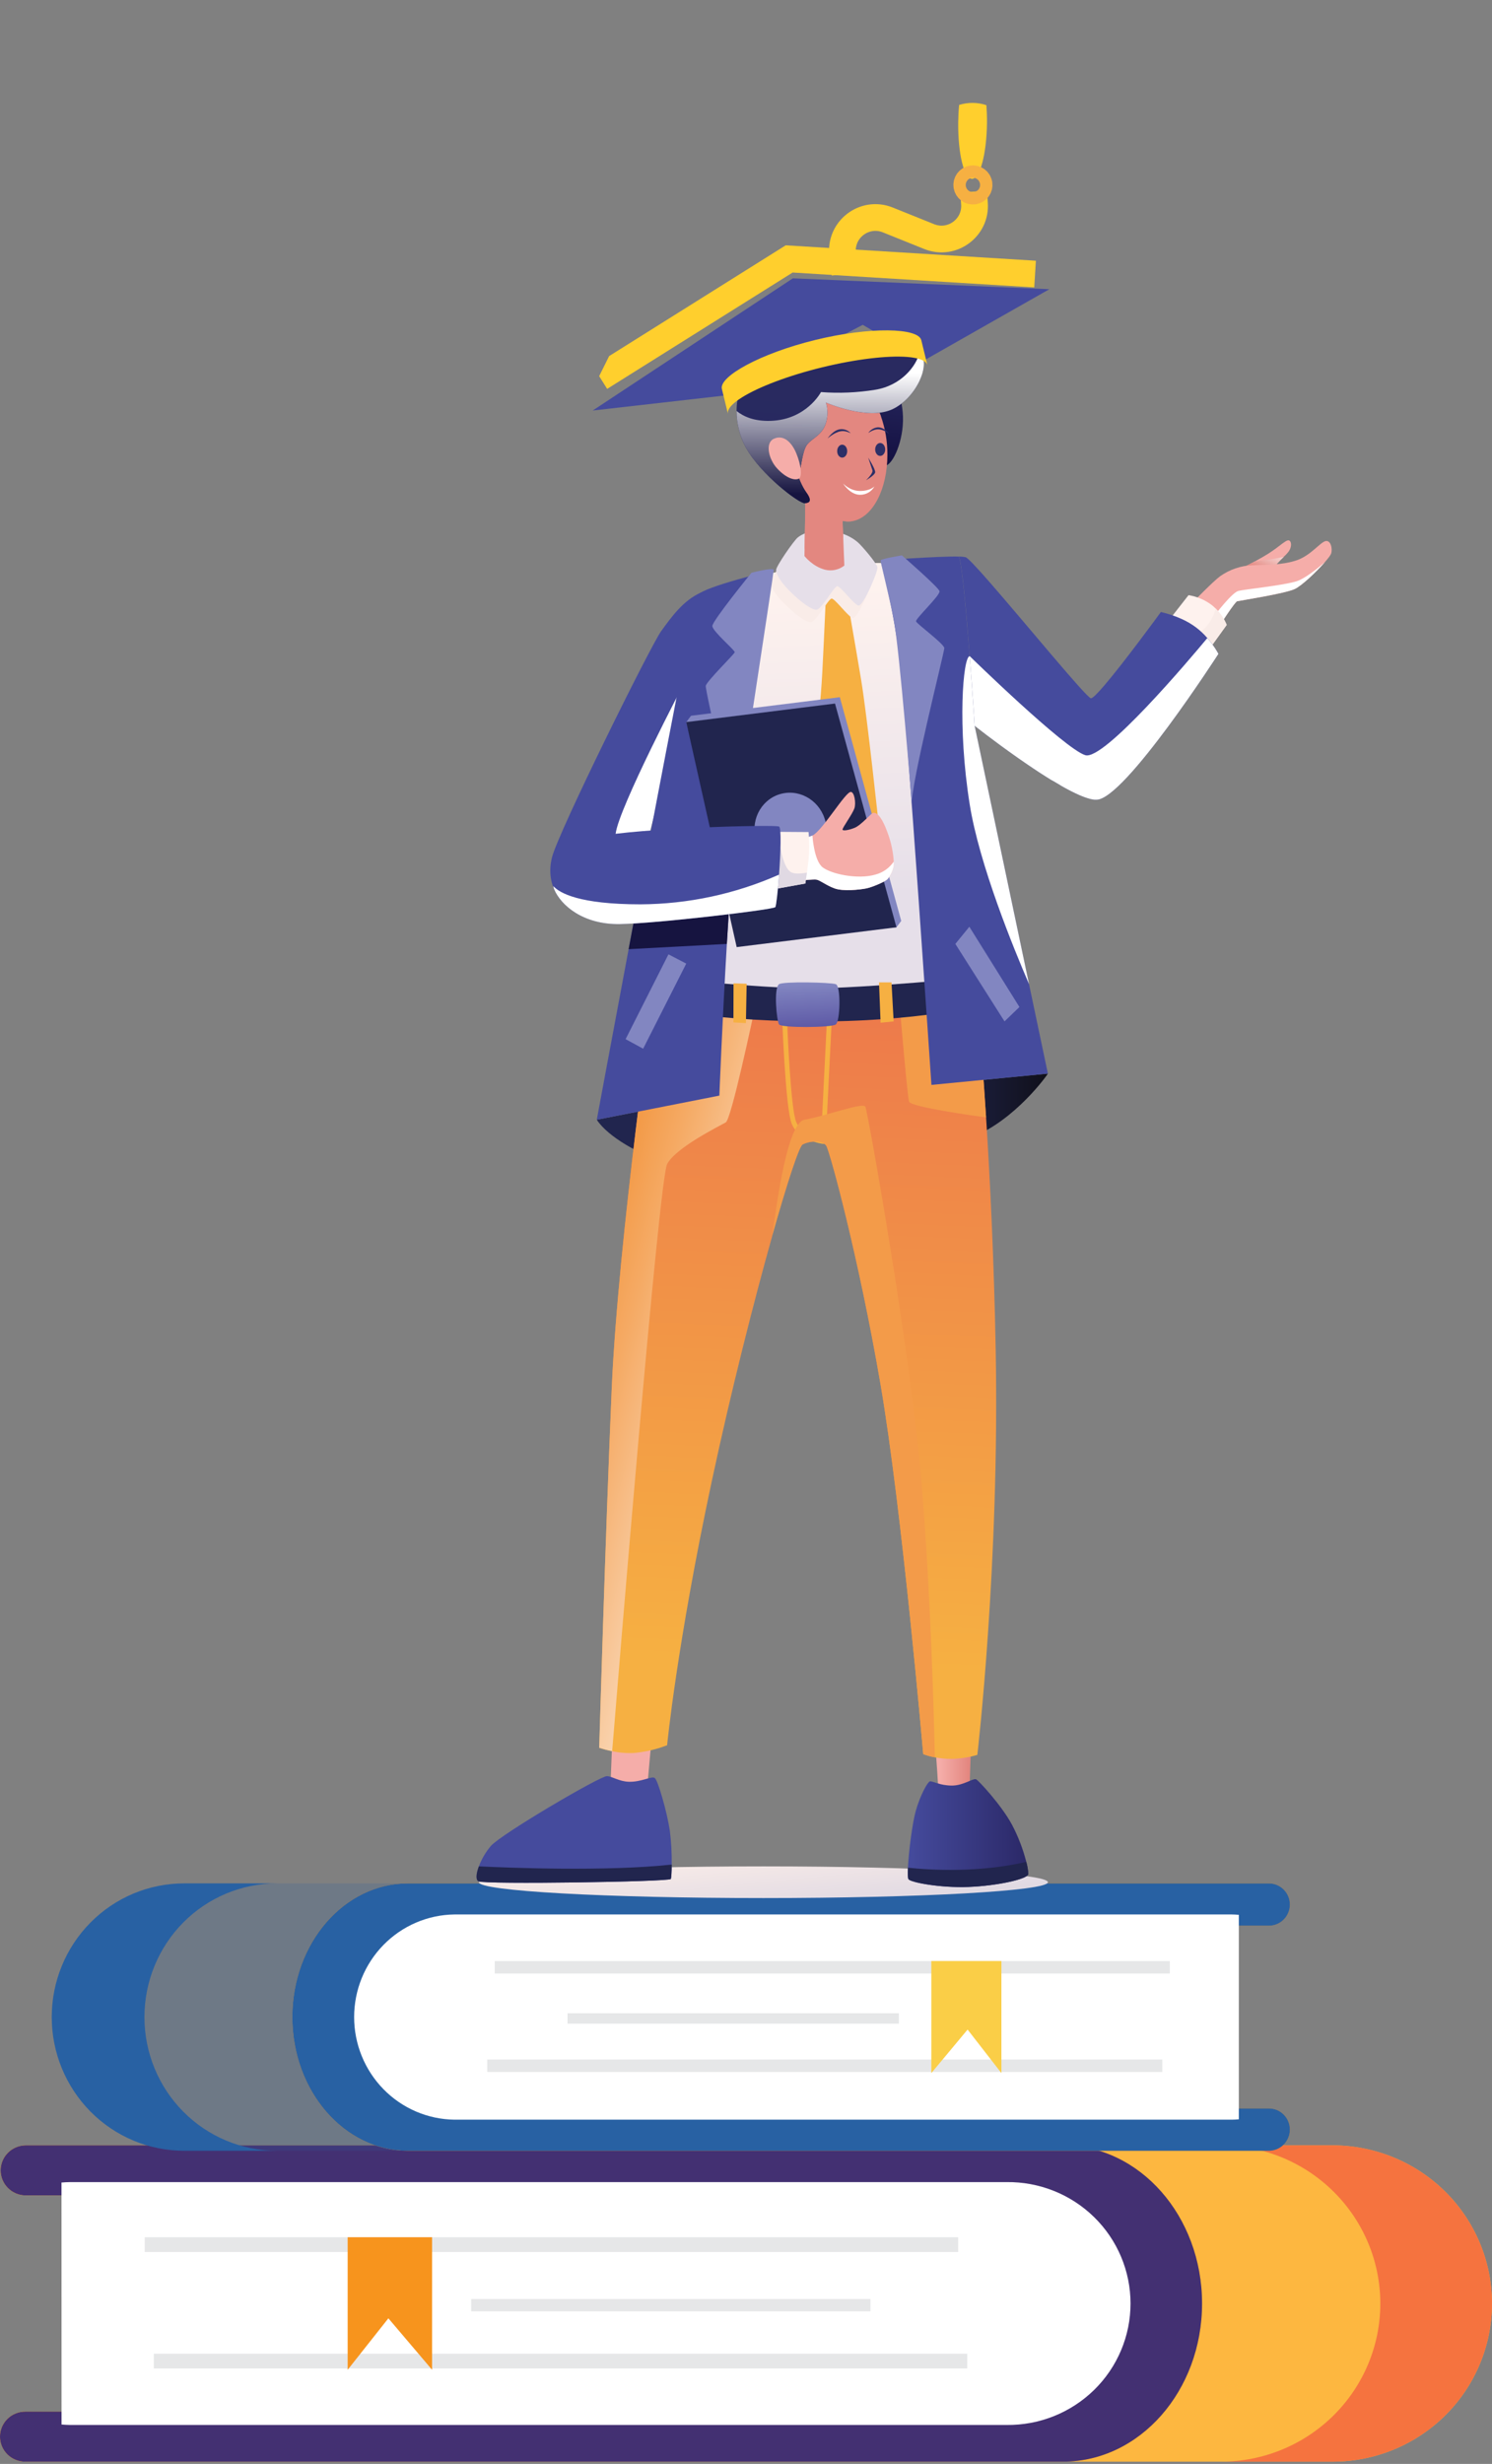 <svg width="335" height="553" viewBox="0 0 335 553" fill="none" xmlns="http://www.w3.org/2000/svg">
<rect x="0" y="0" width="335" height="553" fill="#808080" stroke="none"/>
<g clip-path="url(#clip0)">
<path d="M5.665 541.266H53.366V492.737H5.665C4.188 492.699 2.785 492.09 1.754 491.04C0.723 489.991 0.146 488.584 0.146 487.119C0.146 485.654 0.723 484.247 1.754 483.197C2.785 482.148 4.188 481.539 5.665 481.5H299.186C308.682 481.5 317.79 485.24 324.505 491.898C331.22 498.555 334.992 507.585 334.992 517C334.992 526.415 331.22 535.445 324.505 542.102C317.79 548.76 308.682 552.5 299.186 552.5H5.665C4.163 552.5 2.722 551.908 1.659 550.855C0.597 549.802 0 548.373 0 546.883C0 545.394 0.597 543.965 1.659 542.912C2.722 541.858 4.163 541.266 5.665 541.266Z" fill="#FDB740"/>
<path d="M309.925 517C309.923 507.585 306.151 498.556 299.436 491.899C292.721 485.242 283.614 481.501 274.118 481.5H299.194C308.69 481.5 317.798 485.24 324.513 491.898C331.228 498.555 335 507.585 335 517C335 526.415 331.228 535.445 324.513 542.102C317.798 548.76 308.69 552.5 299.194 552.5H274.118C283.615 552.5 292.722 548.76 299.437 542.102C306.152 535.445 309.925 526.415 309.925 517Z" fill="#F5733F"/>
<g style="mix-blend-mode:multiply">
<g style="mix-blend-mode:multiply">
<path d="M1.37571e-06 546.883C-0.001 546.145 0.146 545.415 0.43 544.733C0.715 544.051 1.132 543.432 1.658 542.91C2.184 542.389 2.809 541.975 3.497 541.693C4.184 541.411 4.921 541.266 5.665 541.266H53.366V492.737H5.665C4.188 492.699 2.785 492.09 1.754 491.04C0.723 489.991 0.146 488.584 0.146 487.119C0.146 485.654 0.723 484.247 1.754 483.197C2.785 482.148 4.188 481.539 5.665 481.5H238.647C255.907 481.5 269.897 497.396 269.897 517C269.897 536.604 255.907 552.5 238.647 552.5H5.665C4.921 552.501 4.184 552.356 3.497 552.073C2.809 551.791 2.184 551.378 1.658 550.856C1.132 550.334 0.715 549.715 0.43 549.033C0.146 548.352 -0.001 547.621 1.37571e-06 546.883Z" fill="#F7941D"/>
</g>
<g style="mix-blend-mode:multiply">
<path d="M1.37571e-06 546.883C-0.001 546.145 0.146 545.415 0.43 544.733C0.715 544.051 1.132 543.432 1.658 542.91C2.184 542.389 2.809 541.975 3.497 541.693C4.184 541.411 4.921 541.266 5.665 541.266H53.366V492.737H5.665C4.188 492.699 2.785 492.09 1.754 491.04C0.723 489.991 0.146 488.584 0.146 487.119C0.146 485.654 0.723 484.247 1.754 483.197C2.785 482.148 4.188 481.539 5.665 481.5H238.647C255.907 481.5 269.897 497.396 269.897 517C269.897 536.604 255.907 552.5 238.647 552.5H5.665C4.921 552.501 4.184 552.356 3.497 552.073C2.809 551.791 2.184 551.378 1.658 550.856C1.132 550.334 0.715 549.715 0.43 549.033C0.146 548.352 -0.001 547.621 1.37571e-06 546.883Z" fill="#433072"/>
</g>
</g>
<path d="M13.808 489.847C14.451 489.8 15.086 489.749 15.741 489.749H226.019C229.656 489.706 233.266 490.379 236.639 491.729C240.013 493.079 243.082 495.08 245.67 497.615C248.257 500.15 250.312 503.169 251.714 506.497C253.116 509.825 253.838 513.395 253.838 517.002C253.838 520.609 253.116 524.179 251.714 527.507C250.312 530.835 248.257 533.854 245.67 536.389C243.082 538.924 240.013 540.925 236.639 542.275C233.266 543.625 229.656 544.298 226.019 544.255H15.753C15.098 544.255 14.463 544.2 13.82 544.157L13.808 489.847Z" fill="white"/>
<path d="M217.174 528.269H34.528V531.574H217.174V528.269Z" fill="#E6E7E8"/>
<path d="M215.138 502.125H32.496V505.434H215.138V502.125Z" fill="#E6E7E8"/>
<path d="M195.444 515.987H105.798V518.752H195.444V515.987Z" fill="#E6E7E8"/>
<path d="M78.059 531.875L87.204 520.321L97.016 531.875V502.125H78.059V531.875Z" fill="#F7941D"/>
</g>
<g clip-path="url(#clip1)">
<path opacity="0.2" d="M284.921 473.215H245.336V432.205H284.921C286.167 432.205 287.363 431.705 288.245 430.814C289.127 429.924 289.622 428.717 289.622 427.458C289.622 426.199 289.127 424.992 288.245 424.102C287.363 423.212 286.167 422.711 284.921 422.711H41.342C33.462 422.711 25.904 425.872 20.331 431.498C14.759 437.124 11.628 444.755 11.628 452.711C11.628 460.668 14.759 468.299 20.331 473.925C25.904 479.551 33.462 482.711 41.342 482.711H284.921C286.146 482.679 287.311 482.164 288.167 481.277C289.022 480.39 289.501 479.201 289.501 477.963C289.501 476.725 289.022 475.536 288.167 474.649C287.311 473.762 286.146 473.248 284.921 473.215Z" fill="#2861A3"/>
<path d="M32.43 452.711C32.43 448.771 33.199 444.87 34.692 441.23C36.186 437.59 38.375 434.283 41.134 431.497C43.894 428.711 47.17 426.502 50.775 424.994C54.381 423.487 58.245 422.711 62.147 422.711H41.335C33.454 422.711 25.896 425.872 20.324 431.498C14.752 437.124 11.621 444.755 11.621 452.711C11.621 460.668 14.752 468.299 20.324 473.925C25.896 479.551 33.454 482.711 41.335 482.711H62.147C54.266 482.711 46.708 479.551 41.135 473.925C35.562 468.299 32.431 460.668 32.43 452.711Z" fill="#2861A3"/>
<path d="M289.621 477.962C289.621 476.703 289.126 475.495 288.244 474.605C287.363 473.715 286.167 473.215 284.92 473.215H245.335V432.205H284.92C286.167 432.205 287.363 431.705 288.244 430.814C289.126 429.924 289.621 428.717 289.621 427.458C289.621 426.199 289.126 424.992 288.244 424.102C287.363 423.212 286.167 422.711 284.92 422.711H91.58C77.26 422.711 65.641 436.141 65.641 452.711C65.641 469.282 77.253 482.711 91.573 482.711H284.92C285.538 482.711 286.149 482.589 286.72 482.35C287.29 482.111 287.809 481.761 288.245 481.32C288.682 480.879 289.028 480.355 289.264 479.779C289.5 479.203 289.622 478.585 289.621 477.962Z" fill="#F7941D"/>
<path d="M289.621 477.962C289.621 476.703 289.126 475.495 288.244 474.605C287.363 473.715 286.167 473.215 284.92 473.215H245.335V432.205H284.92C286.167 432.205 287.363 431.705 288.244 430.814C289.126 429.924 289.621 428.717 289.621 427.458C289.621 426.199 289.126 424.992 288.244 424.102C287.363 423.212 286.167 422.711 284.92 422.711H91.58C77.26 422.711 65.641 436.141 65.641 452.711C65.641 469.282 77.253 482.711 91.573 482.711H284.92C285.538 482.711 286.149 482.589 286.72 482.35C287.29 482.111 287.809 481.761 288.245 481.32C288.682 480.879 289.028 480.355 289.264 479.779C289.5 479.203 289.622 478.585 289.621 477.962Z" fill="#2861A3"/>
<path d="M278.153 429.762C277.619 429.722 277.092 429.679 276.552 429.679H102.053C96.05 429.752 90.318 432.21 86.099 436.521C81.88 440.833 79.514 446.649 79.514 452.71C79.514 458.77 81.88 464.587 86.099 468.898C90.318 473.209 96.05 475.668 102.053 475.74H276.552C277.092 475.74 277.619 475.697 278.153 475.658V429.762Z" fill="white"/>
<path d="M260.971 462.234H109.403V465.031H260.971V462.234Z" fill="#E6E7E8"/>
<path d="M262.657 440.141H111.089V442.937H262.657V440.141Z" fill="#E6E7E8"/>
<path d="M201.828 451.852H127.436V454.189H201.828V451.852Z" fill="#E6E7E8"/>
<path d="M224.847 465.282L217.255 455.514L209.113 465.282V440.141H224.847V465.282Z" fill="#FACE47"/>
</g>
<g clip-path="url(#clip2)">
<path style="mix-blend-mode:multiply" d="M171.403 426C206.685 426 235.287 424.408 235.287 422.443C235.287 420.479 206.685 418.887 171.403 418.887C136.121 418.887 107.52 420.479 107.52 422.443C107.52 424.408 136.121 426 171.403 426Z" fill="url(#paint0_linear)"/>
<path d="M185.814 126.726C196.19 125.882 212.861 126.726 212.861 126.726L222.074 223.321C222.074 223.321 196.852 226.801 180.623 225.85C164.395 224.9 145.242 221.803 145.242 221.803L158.406 132.677C158.406 132.677 172.181 127.84 185.814 126.726Z" fill="url(#paint1_linear)"/>
<path d="M235.284 240.963C234.161 242.686 226.31 252.9 216.502 255.828C206.695 258.755 209.148 243.482 209.148 243.482L235.284 240.963Z" fill="url(#paint2_linear)"/>
<path d="M209.981 391.24C209.981 391.24 210.92 403.688 210.743 403.954C210.565 404.221 217.609 403.954 217.609 403.954L218.013 391.683L209.981 391.24Z" fill="url(#paint3_linear)"/>
<path d="M230.89 420.578C230.89 421.731 223.892 423.259 217.406 423.509C211.272 423.747 204.454 422.514 203.977 421.756C203.818 421.509 203.793 420.537 203.857 419.188C204.031 415.529 204.864 409.08 205.613 406.452C206.637 402.84 208.273 399.964 208.783 399.814C209.293 399.663 211.011 400.754 213.748 400.754C216.347 400.754 218.507 399.024 219.188 399.361C219.743 399.637 224.85 405.139 227.204 409.501C228.608 412.157 229.691 414.97 230.432 417.879C230.678 418.761 230.832 419.665 230.89 420.578Z" fill="url(#paint4_linear)"/>
<path d="M230.89 420.578C230.89 421.731 223.892 423.259 217.406 423.509C211.272 423.747 204.454 422.514 203.977 421.756C203.818 421.509 203.793 420.537 203.857 419.189C209.132 419.737 219.853 420.338 230.432 417.879C230.678 418.761 230.832 419.665 230.89 420.578Z" fill="url(#paint5_linear)"/>
<path d="M146.559 387.324L145.303 401.367H137.045L137.675 385.481L146.559 387.324Z" fill="url(#paint6_linear)"/>
<path d="M150.82 418.479C150.82 420.165 150.727 421.436 150.626 421.715C150.391 422.357 108.682 422.964 107.426 422.251C106.78 421.882 106.916 420.505 107.52 418.884C108.149 417.217 109.058 415.67 110.209 414.306C112.543 411.629 134.853 398.523 136.3 398.629C137.555 398.719 138.998 399.827 141.174 399.897C144.015 399.987 146.291 398.552 147.008 399.047C147.724 399.541 149.79 406.782 150.391 410.827C150.714 413.365 150.858 415.922 150.82 418.479Z" fill="url(#paint7_linear)"/>
<path d="M150.82 418.479C150.82 420.164 150.727 421.436 150.626 421.715C150.391 422.357 108.682 422.964 107.426 422.251C106.78 421.882 106.916 420.505 107.52 418.884C114.063 419.198 136.174 420.084 150.82 418.479Z" fill="url(#paint8_linear)"/>
<path d="M133.995 251.314C136.506 255.182 143.928 259.288 148.845 260.597C153.761 261.907 151.133 247.944 151.133 247.944L133.995 251.314Z" fill="url(#paint9_linear)"/>
<path d="M219.443 393.869C217.563 394.422 215.616 394.722 213.655 394.761C212.398 394.77 211.144 394.654 209.91 394.415C209.016 394.259 208.139 394.017 207.292 393.692C207.292 393.692 202.556 338.989 197.714 310.739C192.871 282.489 186.315 258.306 185.508 257.134C184.701 255.962 181.918 255.975 180.21 256.868C179.435 257.275 176.785 265.281 173.379 277.366V277.44C169.305 291.929 164.14 312.235 159.843 332.322C151.944 369.236 149.79 391.705 149.79 391.705C147.415 392.618 144.924 393.201 142.388 393.439C140.731 393.524 139.07 393.39 137.449 393.041C136.465 392.848 135.495 392.594 134.543 392.28C134.543 392.28 135.906 345.319 137.346 311.763C138.785 278.207 147.134 220.05 147.134 220.05C147.134 220.05 158.539 221.886 170.245 222.692C174.541 222.984 178.877 223.138 182.702 223.013C188.42 222.82 195.37 222.181 201.646 221.482C211.008 220.438 218.868 219.267 218.868 219.267C218.868 219.267 220.16 231.272 221.409 250.817C222.303 264.831 223.188 282.73 223.562 302.859C224.469 351.033 219.443 393.869 219.443 393.869Z" fill="url(#paint10_linear)"/>
<path style="mix-blend-mode:multiply" d="M170.245 222.676C168.879 229.173 164.182 251.199 162.955 251.908C161.519 252.743 151.766 257.526 149.79 261.262C147.954 264.741 138.705 377.611 137.449 393.025C136.465 392.832 135.495 392.578 134.543 392.264C134.543 392.264 135.906 345.319 137.346 311.763C138.785 278.207 147.134 220.05 147.134 220.05C147.134 220.05 158.539 221.87 170.245 222.676Z" fill="url(#paint11_linear)"/>
<path style="mix-blend-mode:multiply" d="M221.409 250.798C219.165 250.496 204.567 248.477 204.122 247.267C203.763 246.281 202.33 229.612 201.646 221.462C211.007 220.419 218.868 219.248 218.868 219.248C218.868 219.248 220.153 231.253 221.409 250.798Z" fill="url(#paint12_linear)"/>
<path d="M184.856 256.73H184.788C184.565 256.701 179.3 255.995 177.776 252.236C176.32 248.679 175.61 228.162 175.581 227.301C175.579 227.23 175.591 227.158 175.617 227.091C175.643 227.024 175.683 226.963 175.733 226.912C175.783 226.86 175.843 226.819 175.91 226.792C175.976 226.764 176.048 226.749 176.12 226.749H186.292C186.365 226.75 186.437 226.765 186.504 226.794C186.571 226.822 186.632 226.864 186.683 226.916C186.733 226.969 186.772 227.031 186.797 227.099C186.822 227.166 186.832 227.239 186.828 227.311L185.395 256.226C185.387 256.363 185.327 256.493 185.227 256.587C185.127 256.682 184.994 256.735 184.856 256.736V256.73ZM176.678 227.812C176.804 231.172 177.515 248.753 178.774 251.828C179.8 254.338 183.025 255.272 184.349 255.558L185.727 227.812H176.678Z" fill="url(#paint13_linear)"/>
<path d="M145.242 225.507C145.242 225.507 156.97 229.073 181.624 229.253C206.278 229.433 220.876 225.507 220.876 225.507L220.16 219.26C220.16 219.26 193.83 221.828 182.221 221.828C170.612 221.828 146.2 219.26 146.2 219.26L145.242 225.507Z" fill="url(#paint14_linear)"/>
<path d="M174.922 220.891C173.676 221.787 174.383 229.121 174.922 229.924C175.462 230.726 186.677 230.672 187.668 229.924C188.659 229.176 188.836 221.315 187.668 220.891C186.499 220.467 175.826 220.243 174.922 220.891Z" fill="url(#paint15_linear)"/>
<path d="M197.362 220.483L197.72 229.538L200.651 229.246L200.174 220.483H197.362Z" fill="url(#paint16_linear)"/>
<path d="M167.481 229.625L167.643 220.792L164.702 220.689L164.676 229.465L167.481 229.625Z" fill="url(#paint17_linear)"/>
<path style="mix-blend-mode:multiply" d="M209.91 394.415C209.016 394.259 208.139 394.017 207.292 393.692C207.292 393.692 202.556 338.99 197.714 310.739C192.872 282.489 186.315 258.306 185.508 257.134C184.701 255.962 181.918 255.975 180.21 256.868C179.436 257.275 176.785 265.281 173.379 277.366C173.786 275.469 176.259 252.04 180.659 251.305C185.13 250.557 193.766 247.318 194.305 248.39C194.844 249.462 204.358 302.901 206.869 332.316C208.935 356.451 209.7 384.946 209.91 394.415Z" fill="url(#paint18_linear)"/>
<path d="M189.94 132.831C189.94 132.831 191.893 143.809 193.352 152.591C194.721 160.827 197.368 185.749 197.368 185.749L189.943 204.241L180.985 186.641C180.985 186.641 184.019 162.545 184.62 151.121C185.104 141.802 185.446 133.383 185.446 133.383C185.446 133.383 186.876 130.173 188.132 130.35C189.388 130.526 189.94 132.831 189.94 132.831Z" fill="url(#paint19_linear)"/>
<path style="mix-blend-mode:multiply" d="M183.122 121.802C188.009 121.802 190.66 123.872 191.499 124.646C192.339 125.419 195.567 129.14 195.748 130.103C195.928 131.066 192.519 138.949 191.49 138.711C190.46 138.474 187.435 134.282 186.715 134.346C185.995 134.41 183.164 139.642 182.044 139.642C180.923 139.642 178.383 137.809 175.971 135.357C173.695 133.043 173.008 131.505 173.008 130.693C173.008 129.881 176.943 124.158 177.886 123.397C178.828 122.636 180.775 121.805 183.122 121.802Z" fill="url(#paint20_linear)"/>
<path d="M184.378 119.006C189.265 119.006 191.916 121.076 192.755 121.85C193.594 122.623 196.823 126.344 197.003 127.307C197.184 128.27 193.775 136.153 192.742 135.916C191.709 135.678 188.691 131.499 187.971 131.56C187.251 131.621 184.436 136.853 183.3 136.853C182.163 136.853 179.639 135.023 177.227 132.571C174.948 130.257 174.264 128.719 174.264 127.907C174.264 127.095 178.199 121.372 179.142 120.611C180.084 119.85 182.031 119.009 184.378 119.006Z" fill="url(#paint21_linear)"/>
<path d="M289.151 124.029C288.889 124.35 288.569 124.671 288.227 124.992C287.288 125.92 286.223 126.918 285.967 127.644C285.645 128.658 280.25 128.773 280.157 128.802C280.063 128.831 279.44 127.197 279.44 127.197C279.44 127.197 280.46 126.697 281.784 125.984C282.72 125.48 283.811 124.867 284.792 124.248C287.172 122.752 288.666 121.185 289.331 121.275C289.996 121.365 290.193 122.79 289.151 124.029Z" fill="url(#paint22_linear)"/>
<path style="mix-blend-mode:multiply" d="M288.227 125.002C287.288 125.93 286.223 126.928 285.967 127.653C285.645 128.668 280.25 128.783 280.157 128.812C280.063 128.841 279.44 127.207 279.44 127.207C279.44 127.207 280.46 126.706 281.784 125.994C283.908 125.724 286.616 125.358 288.227 125.002Z" fill="url(#paint23_linear)"/>
<path d="M298.877 124.257C298.771 124.578 298.232 125.294 297.46 126.183C295.562 128.347 292.276 131.499 290.652 132.231C288.36 133.258 278.307 134.821 277.768 134.953C277.29 135.075 273.971 140.188 273.21 141.372C273.113 141.53 273.055 141.616 273.055 141.616L267.702 135.309C267.702 135.309 272.338 130.513 273.968 129.319C276.087 127.822 278.596 126.967 281.193 126.857C284.247 126.796 288.105 126.803 291.201 125.731C294.296 124.659 296.408 121.744 297.602 121.449C298.797 121.153 299.236 123.15 298.877 124.257Z" fill="url(#paint24_linear)"/>
<path style="mix-blend-mode:multiply" d="M297.466 126.174C295.568 128.337 292.282 131.489 290.658 132.221C288.366 133.248 278.313 134.811 277.774 134.943C277.296 135.065 273.978 140.178 273.216 141.363L272.932 137.851C272.932 137.851 276.641 132.975 278.077 132.619C279.514 132.263 287.956 131.422 291.065 130.478C292.869 129.926 295.529 127.84 297.466 126.174Z" fill="url(#paint25_linear)"/>
<path d="M189.582 126.934C188.984 127.403 188.288 127.73 187.545 127.893C186.802 128.056 186.032 128.05 185.292 127.875C182.464 127.175 180.624 124.793 180.624 124.793L180.653 123.188L180.888 110.009C180.888 110.009 184.155 113.482 186.292 114.56C188.429 115.639 189.098 114.949 189.098 114.949L189.353 121.253L189.582 126.934Z" fill="url(#paint26_linear)"/>
<path style="mix-blend-mode:multiply" d="M189.352 121.253C186.538 122.229 183.618 122.876 180.652 123.179L180.804 114.872L180.888 109.999C180.888 109.999 184.155 113.482 186.292 114.56C188.429 115.639 189.097 114.949 189.097 114.949L189.21 117.757L189.352 121.253Z" fill="url(#paint27_linear)"/>
<path style="mix-blend-mode:multiply" d="M189.211 117.757C185.815 117.436 182.754 115.979 180.817 114.868L180.901 109.996C180.901 109.996 184.155 113.482 186.292 114.56C188.43 115.639 189.098 114.948 189.098 114.948L189.211 117.757Z" fill="url(#paint28_linear)"/>
<path d="M275.434 140.255L271.363 145.902L271.085 146.287L270.382 145.725L267.444 143.366L262.375 139.315L266.863 133.576C268.773 133.88 270.577 134.652 272.112 135.823C272.41 136.06 272.694 136.314 272.964 136.583C274.03 137.627 274.871 138.877 275.434 140.255Z" fill="url(#paint29_linear)"/>
<path style="mix-blend-mode:multiply" d="M275.434 140.255L271.363 145.902C271.04 145.847 270.717 145.789 270.394 145.725L267.444 143.366C267.673 143.144 267.929 142.951 268.206 142.791C271.563 140.753 272.632 137.976 272.964 136.596C274.029 137.636 274.869 138.881 275.434 140.255Z" fill="url(#paint30_linear)"/>
<path d="M199.76 83.562C199.76 83.562 202.569 88.024 202.746 93.468C202.924 98.912 200.516 104.266 198.759 104.536C197.003 104.805 189.672 87.989 191.228 85.418C192.784 82.847 199.76 83.562 199.76 83.562Z" fill="url(#paint31_linear)"/>
<path d="M199.247 102.035C199.247 109.829 195.964 115.966 191.635 116.919C191.099 117.038 190.548 117.075 190.001 117.029C184.077 116.554 178.857 108.818 177.24 101.679C175.623 94.54 177.514 88.175 183.719 86.15C191.309 83.675 195.735 87.819 197.807 93.462C198.775 96.217 199.262 99.117 199.247 102.035Z" fill="url(#paint32_linear)"/>
<path style="mix-blend-mode:multiply" d="M197.807 93.462C196.056 93.74 194.271 93.74 192.52 93.462C189.766 92.993 186.418 91.504 186.418 91.504C186.418 91.504 186.712 96.755 185.398 99.425C184.084 102.096 182.764 103.643 182.764 105.903C182.764 108.163 186.599 116.329 191.619 116.916H191.638C191.102 117.035 190.552 117.071 190.005 117.025C184.081 116.55 178.861 108.814 177.243 101.676C175.626 94.537 177.518 88.172 183.723 86.146C191.309 83.675 195.735 87.819 197.807 93.462Z" fill="url(#paint33_linear)"/>
<path d="M189.097 102.706C189.72 102.706 190.224 102.057 190.224 101.255C190.224 100.454 189.72 99.804 189.097 99.804C188.475 99.804 187.971 100.454 187.971 101.255C187.971 102.057 188.475 102.706 189.097 102.706Z" fill="url(#paint34_linear)"/>
<path d="M197.63 102.327C198.252 102.327 198.756 101.678 198.756 100.876C198.756 100.075 198.252 99.425 197.63 99.425C197.007 99.425 196.503 100.075 196.503 100.876C196.503 101.678 197.007 102.327 197.63 102.327Z" fill="url(#paint35_linear)"/>
<path d="M194.938 102.706C194.938 102.706 196.587 105.338 196.503 106.006C196.42 106.673 194.444 107.791 194.444 107.791C194.444 107.791 196.106 106.231 195.88 105.544C195.654 104.857 194.938 102.706 194.938 102.706Z" fill="url(#paint36_linear)"/>
<path d="M189.294 108.503C189.294 108.503 190.812 110.208 193.133 110.192C195.454 110.176 196.345 109.158 196.345 109.158C196.03 109.735 195.564 110.216 194.995 110.549C194.426 110.882 193.777 111.055 193.117 111.049C190.815 111.042 189.294 108.503 189.294 108.503Z" fill="white"/>
<path d="M191.018 97.246C190.736 96.926 190.383 96.677 189.987 96.516C189.591 96.357 189.162 96.291 188.736 96.325C187.122 96.437 185.814 98.405 185.814 98.405C185.814 98.405 187.316 97.053 188.736 96.8C189.847 96.575 191.018 97.246 191.018 97.246Z" fill="url(#paint37_linear)"/>
<path d="M194.954 97.172C195.19 96.826 195.498 96.534 195.857 96.316C196.216 96.098 196.618 95.959 197.036 95.908C198.572 95.799 199.76 97.513 199.76 97.513C199.76 97.513 198.572 96.36 197.113 96.354C196.1 96.357 194.954 97.172 194.954 97.172Z" fill="url(#paint38_linear)"/>
<path d="M200.144 91.95C194.579 94.36 185.424 90.345 185.424 90.345C185.424 90.345 186.231 92.309 185.424 94.986C184.617 97.663 182.283 98.376 181.204 99.801C180.126 101.226 179.858 105.258 179.59 105.258C179.322 105.258 178.622 102.581 177.931 102.135C177.24 101.688 179.429 108.304 180.901 110.31C182.373 112.316 181.924 112.878 180.665 112.933C179.406 112.987 170.884 106.596 167.471 100.44C166.101 97.922 165.385 95.104 165.389 92.242C165.389 89.032 166.319 86.493 167.471 85.893C168.748 85.255 170.212 85.09 171.6 85.427C171.6 85.427 175.151 80.985 176.691 80.612C178.231 80.24 178.693 81.058 178.693 81.058C178.693 81.058 184.052 73.653 187.971 73.997C191.845 74.35 189.175 81.033 189.101 81.222C189.359 81.065 200.4 74.408 206.336 78.995C206.382 79.028 206.425 79.064 206.465 79.104C209.28 81.604 205.626 89.578 200.144 91.95Z" fill="url(#paint39_linear)"/>
<path style="mix-blend-mode:multiply" d="M200.144 91.95C194.579 94.36 185.424 90.345 185.424 90.345C185.424 90.345 186.231 92.309 185.424 94.986C184.617 97.663 182.283 98.376 181.204 99.801C180.126 101.226 179.858 105.258 179.59 105.258C179.322 105.258 178.622 102.581 177.931 102.135C177.24 101.688 179.429 108.304 180.901 110.31C182.373 112.316 181.924 112.878 180.665 112.933C179.406 112.987 170.884 106.596 167.471 100.44C166.101 97.922 165.385 95.104 165.389 92.242C166.906 93.474 169.315 94.585 173.037 94.46C181.108 94.19 184.336 87.998 184.336 87.998C188.399 88.307 192.484 88.134 196.506 87.481C202.42 86.519 205.771 82.102 206.465 79.113C209.28 81.604 205.626 89.578 200.144 91.95Z" fill="url(#paint40_linear)"/>
<path d="M178.816 101.794C177.602 98.848 175.639 97.506 173.65 98.527C171.784 99.49 172.572 103.091 174.512 105.162C176.669 107.47 178.561 107.884 179.393 107.409C180.152 106.972 179.894 104.423 178.816 101.794Z" fill="url(#paint41_linear)"/>
<path d="M235.284 240.963L209.135 243.495C209.135 243.495 203.647 162.099 202.194 149.426C201.251 141.449 199.754 133.547 197.713 125.776C197.713 125.776 210.523 124.813 215.249 124.915C215.843 125.557 216.741 135.065 217.49 144.396C217.564 145.359 217.638 146.322 217.716 147.266C218.374 155.531 218.842 162.914 218.842 162.914L231.055 220.904L235.284 240.963Z" fill="url(#paint42_linear)"/>
<path d="M273.578 146.749C273.578 146.749 252.484 179.49 246.202 179.49C246.105 179.49 246.005 179.49 245.879 179.49H245.757L245.557 179.467C245.503 179.461 245.451 179.451 245.398 179.438L245.214 179.41L245.024 179.368L244.85 179.329L244.63 179.272L244.469 179.23L244.236 179.156L244.072 179.108L243.813 179.021L243.655 178.967L243.371 178.861L243.229 178.806C243.126 178.771 243.026 178.729 242.926 178.691L242.78 178.63L242.457 178.498L242.312 178.437L241.989 178.286L241.851 178.225L241.492 178.061L241.363 177.997L240.995 177.817L240.866 177.757L240.485 177.564L240.359 177.5L239.972 177.297C239.93 177.275 239.885 177.256 239.843 177.23L239.433 177.012L239.313 176.948C239.178 176.877 239.042 176.797 238.9 176.723C238.862 176.698 238.822 176.676 238.78 176.656L238.364 176.418L238.235 176.347L237.809 176.075L237.686 176.004L237.263 175.757C237.221 175.728 237.173 175.705 237.128 175.676L236.701 175.423L236.566 175.343L236.13 175.112L235.988 175.025L235.568 174.768L235.417 174.672L235.003 174.415L234.839 174.312C234.71 174.229 234.577 174.149 234.448 174.062L234.261 173.943L233.88 173.702L233.68 173.574L233.318 173.336C233.244 173.292 233.173 173.24 233.096 173.195L232.773 172.974L232.527 172.813C232.421 172.743 232.318 172.669 232.205 172.598L231.943 172.428L231.656 172.232C231.556 172.168 231.459 172.104 231.362 172.033L231.11 171.866L230.787 171.645L230.561 171.491L230.209 171.25L230.029 171.128L229.632 170.852L229.496 170.756L229.063 170.46L228.963 170.39L228.499 170.069C228.479 170.056 228.461 170.042 228.444 170.027C225.796 168.169 223.395 166.393 221.664 165.081C219.934 163.768 218.849 162.92 218.849 162.92C218.849 162.92 218.375 155.531 217.729 147.266C216.945 137.113 215.921 125.631 215.263 124.915C215.784 124.909 216.304 124.958 216.815 125.06C217.326 125.22 219.472 127.538 222.371 130.86C230.31 139.95 243.888 156.539 244.94 156.716C245.298 156.773 246.457 155.595 247.997 153.791C252.426 148.611 259.984 138.284 260.607 137.421L260.645 137.363H260.665C262.238 137.724 263.772 138.236 265.246 138.891C266.415 139.409 267.523 140.055 268.548 140.817C269.473 141.522 270.322 142.32 271.082 143.199C271.898 144.119 272.625 145.113 273.255 146.168C273.416 146.434 273.513 146.621 273.552 146.694C273.562 146.712 273.571 146.73 273.578 146.749Z" fill="url(#paint43_linear)"/>
<path d="M202.507 124.646C202.507 124.646 210.704 131.778 210.949 132.677C211.195 133.575 205.506 138.865 205.684 139.459C205.861 140.053 212.027 144.518 212.027 145.468C212.027 146.418 204.425 176.283 204.738 180.539C204.738 180.539 201.958 145.426 200.628 138.836C199.298 132.247 197.668 126.132 197.723 125.775C197.778 125.419 202.507 124.646 202.507 124.646Z" fill="url(#paint44_linear)"/>
<path d="M217.648 208L228.895 226.014L225.545 229.24L214.504 211.852L217.648 208Z" fill="url(#paint45_linear)"/>
<path d="M157.377 132.988L153.68 153.162L151.766 163.61L141.775 203.24C140.964 204.061 139.999 204.715 138.934 205.166C137.204 205.93 134.737 206.424 131.599 205.503C125.143 203.599 122.505 198.12 123.942 192.416C125.378 186.712 146.11 144.877 148.444 141.664C150.778 138.451 153.38 134.789 157.377 132.988Z" fill="url(#paint46_linear)"/>
<path style="mix-blend-mode:multiply" d="M153.681 153.162L151.766 163.611L141.775 203.24C140.964 204.061 139.999 204.715 138.934 205.166C138.104 205.346 137.584 205.423 137.584 205.423C137.584 205.423 137.584 192.904 138.23 187.142C138.876 181.381 153.681 153.162 153.681 153.162Z" fill="url(#paint47_linear)"/>
<path d="M173.37 128.016C173.37 128.016 167.265 161.357 165.112 185.152C164.618 190.609 164.163 196.74 163.753 202.967C163.556 205.93 163.372 208.912 163.201 211.852C162.148 229.706 161.519 245.899 161.519 245.899L133.995 251.315C133.995 251.315 137.171 234.209 141.148 213.033L142.834 204.026C148.932 171.703 156.05 134.513 156.715 133.511C157.929 131.727 173.37 128.016 173.37 128.016Z" fill="url(#paint48_linear)"/>
<path style="mix-blend-mode:multiply" d="M163.753 202.967C163.556 205.93 163.372 208.912 163.201 211.852L141.148 213.033L142.834 204.026L163.753 202.967Z" fill="url(#paint49_linear)"/>
<path d="M168.731 128.543C168.731 128.543 159.943 139.341 159.943 140.499C159.943 141.658 165.06 145.956 164.97 146.39C164.879 146.823 158.652 152.906 158.468 153.926C158.284 154.947 165.196 184.208 165.196 184.208C165.196 184.208 173.725 128.584 173.725 127.926C173.725 127.268 168.731 128.543 168.731 128.543Z" fill="url(#paint50_linear)"/>
<path d="M155.159 160.642L154.081 162.07L166.483 211.14L201.281 208.122L202.356 206.694L188.565 156.475L155.159 160.642Z" fill="url(#paint51_linear)"/>
<path d="M154.081 162.07L165.408 212.568L201.281 208.122L187.486 157.903L154.081 162.07Z" fill="url(#paint52_linear)"/>
<path d="M179.398 194.462C183.744 193.461 186.414 188.99 185.363 184.476C184.311 179.961 179.936 177.113 175.59 178.114C171.244 179.114 168.574 183.586 169.625 188.1C170.677 192.615 175.052 195.463 179.398 194.462Z" fill="url(#paint53_linear)"/>
<path style="mix-blend-mode:multiply" d="M273.578 146.749C273.578 146.749 252.484 179.49 246.202 179.49C246.105 179.49 246.005 179.49 245.879 179.49H245.757L245.557 179.467C245.503 179.461 245.45 179.451 245.398 179.439L245.214 179.41L245.024 179.368L244.85 179.329L244.63 179.272L244.469 179.23L244.236 179.156L244.072 179.108L243.813 179.021L243.655 178.967L243.371 178.861L243.229 178.806C243.126 178.771 243.026 178.729 242.925 178.691L242.78 178.63L242.457 178.498L242.312 178.437L241.989 178.286L241.85 178.225L241.492 178.061L241.363 177.997L240.995 177.818L240.866 177.757L240.485 177.564L240.359 177.5L239.972 177.298C239.93 177.275 239.884 177.256 239.843 177.23L239.433 177.012L239.313 176.948C239.177 176.877 239.042 176.797 238.9 176.723C238.861 176.698 238.822 176.676 238.78 176.656L238.364 176.418L238.235 176.347L237.809 176.075L237.686 176.004L237.263 175.757C237.221 175.728 237.173 175.705 237.128 175.677L236.701 175.423L236.566 175.343L236.13 175.112L235.988 175.025L235.568 174.768L235.417 174.672L235.003 174.415L234.839 174.312C234.71 174.229 234.577 174.149 234.448 174.062L234.261 173.943L233.88 173.702L233.68 173.574L233.318 173.337C233.244 173.292 233.173 173.24 233.095 173.195L232.773 172.974L232.527 172.813C232.421 172.743 232.317 172.669 232.204 172.598L231.943 172.428L231.656 172.232C231.556 172.168 231.459 172.104 231.362 172.033L231.11 171.866L230.787 171.645L230.561 171.491L230.209 171.25L230.029 171.128L229.632 170.852L229.496 170.756L229.063 170.46L228.963 170.39L228.498 170.069C228.479 170.056 228.461 170.042 228.444 170.027C225.796 168.169 223.395 166.394 221.664 165.081C219.934 163.768 218.849 162.92 218.849 162.92C218.849 162.92 218.375 155.531 217.729 147.266C217.729 147.266 239.016 168.056 243.681 169.494C247.878 170.778 267.176 147.905 271.079 143.212C271.894 144.132 272.622 145.126 273.252 146.181C273.413 146.447 273.51 146.633 273.549 146.707C273.56 146.72 273.569 146.734 273.578 146.749Z" fill="url(#paint54_linear)"/>
<path style="mix-blend-mode:multiply" d="M231.055 220.891C227.62 212.934 219.876 194.05 217.729 180.536C214.93 163.014 216.218 147.372 217.729 147.266C218.375 155.531 218.843 162.914 218.843 162.914L231.055 220.891Z" fill="url(#paint55_linear)"/>
<path d="M200.668 194.371C200.455 195.48 199.955 196.516 199.218 197.375C198.573 197.96 195.777 199.144 194.476 199.401C192.975 199.693 189.311 200.081 187.413 199.401C185.514 198.72 184.22 197.6 183.332 197.424C182.828 197.321 179.855 197.571 177.35 197.812C175.413 197.998 173.728 198.181 173.728 198.181L174.577 188.783C176.254 188.734 177.926 188.58 179.584 188.324C180.56 188.187 181.514 187.92 182.418 187.531C184.678 186.401 189.734 177.83 191.002 177.744C191.855 177.683 192.245 180.312 191.832 181.448C191.341 182.796 189.188 185.707 189.169 186.186C189.169 186.507 190.437 186.401 191.932 185.775C193.427 185.149 195.67 182.43 196.077 182.43C196.484 182.43 197.707 182.321 199.441 187.319C200.132 189.271 200.547 191.31 200.674 193.376C200.7 193.707 200.698 194.04 200.668 194.371Z" fill="url(#paint56_linear)"/>
<path style="mix-blend-mode:multiply" d="M200.668 194.371C200.455 195.481 199.955 196.516 199.218 197.375C198.573 197.96 195.777 199.144 194.476 199.401C192.975 199.693 189.311 200.081 187.413 199.401C185.514 198.72 184.22 197.6 183.332 197.424C182.828 197.321 179.855 197.571 177.35 197.812C177.737 194.747 178.218 191.45 178.218 191.45L179.584 188.324C180.56 188.187 181.514 187.92 182.418 187.531C182.418 187.531 182.741 193.145 184.707 194.663C186.673 196.181 192.626 197.449 196.555 196.291C198.239 195.85 199.703 194.813 200.674 193.376C200.7 193.707 200.698 194.04 200.668 194.371Z" fill="url(#paint57_linear)"/>
<path d="M181.547 192.994C181.421 194.044 181.292 195.026 181.182 195.851C180.978 197.318 180.833 198.293 180.833 198.293L173.231 199.664L172.527 199.789L172.627 197.998L172.804 194.946L173.276 186.69L181.547 186.747C181.751 188.825 181.751 190.917 181.547 192.994Z" fill="url(#paint58_linear)"/>
<path style="mix-blend-mode:multiply" d="M181.182 195.851C180.978 197.318 180.833 198.293 180.833 198.293L173.231 199.664L172.627 197.998L172.805 194.946L175.239 190.272C175.239 190.272 175.884 194.612 177.498 195.684C178.305 196.22 179.842 196.101 181.182 195.851Z" fill="url(#paint59_linear)"/>
<path d="M174.926 196.297C174.655 200.02 174.28 203.336 174.086 203.593C173.605 204.19 147.292 207.281 139.137 207.403C130.983 207.525 125.998 203.266 124.433 199.626C124.333 199.389 124.269 199.139 124.242 198.884C123.855 195.055 130.996 188.426 133.995 187.8C143.57 185.81 173.964 185.033 174.922 185.509C175.468 185.781 175.278 191.395 174.926 196.297Z" fill="url(#paint60_linear)"/>
<path style="mix-blend-mode:multiply" d="M174.926 196.297C174.654 200.02 174.28 203.336 174.086 203.593C173.605 204.19 147.292 207.281 139.137 207.403C130.983 207.525 125.998 203.266 124.433 199.626C124.333 199.389 124.268 199.139 124.242 198.884C125.676 200.457 130.105 202.967 143.805 202.967C154.532 202.914 165.13 200.642 174.926 196.297Z" fill="url(#paint61_linear)"/>
<path d="M154.081 216.272L144.406 235.371L140.467 233.227L150.091 214.189L154.081 216.272Z" fill="url(#paint62_linear)"/>
</g>
<g clip-path="url(#clip3)">
<path d="M189.742 61.475L189.206 57.16C188.513 51.541 194.092 47.253 199.339 49.364L208.629 53.101C213.727 55.15 219.205 51.144 218.799 45.668L218.599 43.014" stroke="#FFCF2D" stroke-width="6" stroke-miterlimit="10"/>
<path d="M133.083 92.139L178.023 62.468L235.616 64.909L207.409 80.934L193.716 72.906L163.566 88.672L133.083 92.139Z" fill="#454B9D"/>
<path d="M134.731 84.741L177.194 58.112L232.404 61.512" stroke="#FFCF2D" stroke-width="6" stroke-miterlimit="10"/>
<path d="M206.856 76.343L208.23 81.98C207.971 80.933 206.313 80.312 203.669 80.109C199.316 79.771 192.317 80.569 184.62 82.438C176.928 84.322 170.347 86.848 166.644 89.158C164.392 90.554 163.199 91.876 163.457 92.924L162.084 87.286C161.402 84.521 170.708 79.314 183.077 76.295C195.445 73.275 206.19 73.573 206.856 76.343Z" fill="#FFCF2D"/>
<path d="M215.147 27.532C215.164 26.136 215.228 24.801 215.353 23.548C216.319 23.249 217.356 23.088 218.425 23.096C219.494 23.104 220.527 23.286 221.479 23.606C221.569 24.863 221.618 26.203 221.606 27.589C221.535 34.539 220.034 40.152 218.254 40.136C216.459 40.125 215.076 34.482 215.147 27.532Z" fill="#FFCF2D"/>
<path d="M219.691 42.127C220.031 41.443 219.752 40.612 219.068 40.272C218.383 39.932 217.553 40.211 217.213 40.895C216.872 41.58 217.151 42.41 217.836 42.75C218.52 43.09 219.35 42.812 219.691 42.127Z" stroke="#F6B042" stroke-width="6" stroke-miterlimit="10"/>
</g>
<defs>
<linearGradient id="paint0_linear" x1="170.693" y1="415.176" x2="172.085" y2="429.606" gradientUnits="userSpaceOnUse">
<stop stop-color="#F9ECE8"/>
<stop offset="1" stop-color="#E0D9E3"/>
</linearGradient>
<linearGradient id="paint1_linear" x1="179.942" y1="131.99" x2="182.78" y2="201.961" gradientUnits="userSpaceOnUse">
<stop stop-color="#FEF2EE"/>
<stop offset="1" stop-color="#E6DFE9"/>
</linearGradient>
<linearGradient id="paint2_linear" x1="208.877" y1="248.58" x2="235.284" y2="248.58" gradientUnits="userSpaceOnUse">
<stop stop-color="#21254E"/>
<stop offset="1" stop-color="#10101A"/>
</linearGradient>
<linearGradient id="paint3_linear" x1="209.975" y1="397.657" x2="218.006" y2="397.657" gradientUnits="userSpaceOnUse">
<stop offset="0.14" stop-color="#F5ADA9"/>
<stop offset="0.93" stop-color="#E38780"/>
</linearGradient>
<linearGradient id="paint4_linear" x1="203.825" y1="411.421" x2="230.89" y2="411.421" gradientUnits="userSpaceOnUse">
<stop stop-color="#454B9D"/>
<stop offset="1" stop-color="#2B2867"/>
</linearGradient>
<linearGradient id="paint5_linear" x1="8321.79" y1="6531.37" x2="10591" y2="6531.37" gradientUnits="userSpaceOnUse">
<stop stop-color="#21254E"/>
<stop offset="1" stop-color="#10101A"/>
</linearGradient>
<linearGradient id="paint6_linear" x1="1022.48" y1="16193.7" x2="1302.85" y2="16193.7" gradientUnits="userSpaceOnUse">
<stop offset="0.14" stop-color="#F5ADA9"/>
<stop offset="0.93" stop-color="#E38780"/>
</linearGradient>
<linearGradient id="paint7_linear" x1="107" y1="25506.4" x2="6056.32" y2="25506.4" gradientUnits="userSpaceOnUse">
<stop stop-color="#454B9D"/>
<stop offset="1" stop-color="#2B2867"/>
</linearGradient>
<linearGradient id="paint8_linear" x1="107" y1="4836.64" x2="6055.09" y2="4836.64" gradientUnits="userSpaceOnUse">
<stop stop-color="#21254E"/>
<stop offset="1" stop-color="#10101A"/>
</linearGradient>
<linearGradient id="paint9_linear" x1="1625.79" y1="7404.52" x2="2610.93" y2="7404.52" gradientUnits="userSpaceOnUse">
<stop stop-color="#21254E"/>
<stop offset="1" stop-color="#10101A"/>
</linearGradient>
<linearGradient id="paint10_linear" x1="177.047" y1="397.599" x2="184.857" y2="223.388" gradientUnits="userSpaceOnUse">
<stop offset="0.14" stop-color="#F6B042"/>
<stop offset="1" stop-color="#ED794B"/>
</linearGradient>
<linearGradient id="paint11_linear" x1="180.552" y1="314.893" x2="130.326" y2="301.543" gradientUnits="userSpaceOnUse">
<stop stop-color="white"/>
<stop offset="0.43" stop-color="#F9D1AB"/>
<stop offset="0.82" stop-color="#F5AA64"/>
<stop offset="1" stop-color="#F39B49"/>
</linearGradient>
<linearGradient id="paint12_linear" x1="5882.03" y1="18474.1" x2="7900.23" y2="15918.5" gradientUnits="userSpaceOnUse">
<stop stop-color="white"/>
<stop offset="0.43" stop-color="#F9D1AB"/>
<stop offset="0.82" stop-color="#F5AA64"/>
<stop offset="1" stop-color="#F39B49"/>
</linearGradient>
<linearGradient id="paint13_linear" x1="2761.48" y1="14417.4" x2="2716.73" y2="17151.3" gradientUnits="userSpaceOnUse">
<stop offset="0.14" stop-color="#F6B042"/>
<stop offset="1" stop-color="#ED794B"/>
</linearGradient>
<linearGradient id="paint14_linear" x1="9104.92" y1="4899.3" x2="26825.4" y2="4899.3" gradientUnits="userSpaceOnUse">
<stop stop-color="#21254E"/>
<stop offset="1" stop-color="#10101A"/>
</linearGradient>
<linearGradient id="paint15_linear" x1="181.153" y1="220.695" x2="181.625" y2="230.216" gradientUnits="userSpaceOnUse">
<stop stop-color="#8286C1"/>
<stop offset="1" stop-color="#5F5BA7"/>
</linearGradient>
<linearGradient id="paint16_linear" x1="1118.15" y1="4480.46" x2="1151.67" y2="4480.46" gradientUnits="userSpaceOnUse">
<stop offset="0.14" stop-color="#F6B042"/>
<stop offset="1" stop-color="#ED794B"/>
</linearGradient>
<linearGradient id="paint17_linear" x1="694.719" y1="4428.91" x2="721.984" y2="4428.91" gradientUnits="userSpaceOnUse">
<stop offset="0.14" stop-color="#F6B042"/>
<stop offset="1" stop-color="#ED794B"/>
</linearGradient>
<linearGradient id="paint18_linear" x1="13858.9" y1="113252" x2="5280.11" y2="113191" gradientUnits="userSpaceOnUse">
<stop stop-color="white"/>
<stop offset="0.43" stop-color="#F9D1AB"/>
<stop offset="0.82" stop-color="#F5AA64"/>
<stop offset="1" stop-color="#F39B49"/>
</linearGradient>
<linearGradient id="paint19_linear" x1="4282.89" y1="14002.6" x2="5744.04" y2="26552.3" gradientUnits="userSpaceOnUse">
<stop offset="0.14" stop-color="#F6B042"/>
<stop offset="1" stop-color="#ED794B"/>
</linearGradient>
<linearGradient id="paint20_linear" x1="4824.02" y1="3274.41" x2="6426.76" y2="3274.41" gradientUnits="userSpaceOnUse">
<stop stop-color="#F9ECE8"/>
<stop offset="1" stop-color="#E0D9E3"/>
</linearGradient>
<linearGradient id="paint21_linear" x1="5910.3" y1="3639.68" x2="5693.78" y2="2678.68" gradientUnits="userSpaceOnUse">
<stop stop-color="#FEF2EE"/>
<stop offset="1" stop-color="#E6DFE9"/>
</linearGradient>
<linearGradient id="paint22_linear" x1="5857.55" y1="1318.97" x2="6195.02" y2="1318.97" gradientUnits="userSpaceOnUse">
<stop offset="0.14" stop-color="#F5ADA9"/>
<stop offset="0.93" stop-color="#E38780"/>
</linearGradient>
<linearGradient id="paint23_linear" x1="286.197" y1="121.253" x2="282.64" y2="128.677" gradientUnits="userSpaceOnUse">
<stop stop-color="white"/>
<stop offset="0.93" stop-color="#E38780"/>
</linearGradient>
<linearGradient id="paint24_linear" x1="15847.1" y1="3739.75" x2="18881.3" y2="3739.75" gradientUnits="userSpaceOnUse">
<stop offset="0.14" stop-color="#F5ADA9"/>
<stop offset="0.93" stop-color="#E38780"/>
</linearGradient>
<linearGradient id="paint25_linear" x1="13816.1" y1="2690.27" x2="13816.1" y2="3192.73" gradientUnits="userSpaceOnUse">
<stop stop-color="white"/>
<stop offset="0.93" stop-color="#E38780"/>
</linearGradient>
<linearGradient id="paint26_linear" x1="2541.87" y1="3205.87" x2="2098.39" y2="2919.39" gradientUnits="userSpaceOnUse">
<stop offset="0.14" stop-color="#F5ADA9"/>
<stop offset="0.93" stop-color="#E38780"/>
</linearGradient>
<linearGradient id="paint27_linear" x1="2322.71" y1="2238.28" x2="2104.42" y2="1627.72" gradientUnits="userSpaceOnUse">
<stop stop-color="white"/>
<stop offset="0.93" stop-color="#E38780"/>
</linearGradient>
<linearGradient id="paint28_linear" x1="2179.55" y1="1172.86" x2="2214.81" y2="1039.76" gradientUnits="userSpaceOnUse">
<stop stop-color="white"/>
<stop offset="0.93" stop-color="#E38780"/>
</linearGradient>
<linearGradient id="paint29_linear" x1="6547.45" y1="2744.2" x2="7075.53" y2="2744.2" gradientUnits="userSpaceOnUse">
<stop stop-color="#FEF2EE"/>
<stop offset="1" stop-color="#E6DFE9"/>
</linearGradient>
<linearGradient id="paint30_linear" x1="4325.28" y1="1971.64" x2="4353.24" y2="2194.99" gradientUnits="userSpaceOnUse">
<stop stop-color="#F9ECE8"/>
<stop offset="1" stop-color="#E0D9E3"/>
</linearGradient>
<linearGradient id="paint31_linear" x1="198.075" y1="78.664" x2="194.526" y2="114.721" gradientUnits="userSpaceOnUse">
<stop stop-color="#2D2F67"/>
<stop offset="1" stop-color="#080230"/>
</linearGradient>
<linearGradient id="paint32_linear" x1="7023.84" y1="1584.37" x2="5067.85" y2="2582.17" gradientUnits="userSpaceOnUse">
<stop offset="0.14" stop-color="#F5ADA9"/>
<stop offset="0.93" stop-color="#E38780"/>
</linearGradient>
<linearGradient id="paint33_linear" x1="6222.34" y1="2881.38" x2="4454.67" y2="2747.24" gradientUnits="userSpaceOnUse">
<stop stop-color="white"/>
<stop offset="0.93" stop-color="#E38780"/>
</linearGradient>
<linearGradient id="paint34_linear" x1="758.823" y1="275.157" x2="765.057" y2="397.659" gradientUnits="userSpaceOnUse">
<stop stop-color="#2D2F67"/>
<stop offset="1" stop-color="#080230"/>
</linearGradient>
<linearGradient id="paint35_linear" x1="826.936" y1="271.731" x2="833.17" y2="394.233" gradientUnits="userSpaceOnUse">
<stop stop-color="#2D2F67"/>
<stop offset="1" stop-color="#080230"/>
</linearGradient>
<linearGradient id="paint36_linear" x1="756.288" y1="406.096" x2="777.053" y2="619.33" gradientUnits="userSpaceOnUse">
<stop stop-color="#2D2F67"/>
<stop offset="1" stop-color="#080230"/>
</linearGradient>
<linearGradient id="paint37_linear" x1="1495.43" y1="222.662" x2="1496.82" y2="311.045" gradientUnits="userSpaceOnUse">
<stop stop-color="#2D2F67"/>
<stop offset="1" stop-color="#080230"/>
</linearGradient>
<linearGradient id="paint38_linear" x1="1537.85" y1="191.533" x2="1538.75" y2="259.664" gradientUnits="userSpaceOnUse">
<stop stop-color="#2D2F67"/>
<stop offset="1" stop-color="#080230"/>
</linearGradient>
<linearGradient id="paint39_linear" x1="10627.7" y1="511.37" x2="10226" y2="4892.43" gradientUnits="userSpaceOnUse">
<stop stop-color="#2D2F67"/>
<stop offset="1" stop-color="#080230"/>
</linearGradient>
<linearGradient id="paint40_linear" x1="186.444" y1="83.591" x2="186.208" y2="110.962" gradientUnits="userSpaceOnUse">
<stop stop-color="white"/>
<stop offset="1" stop-color="#161440"/>
</linearGradient>
<linearGradient id="paint41_linear" x1="1598.41" y1="631.271" x2="1763.59" y2="872.186" gradientUnits="userSpaceOnUse">
<stop offset="0.14" stop-color="#F5ADA9"/>
<stop offset="0.93" stop-color="#E38780"/>
</linearGradient>
<linearGradient id="paint42_linear" x1="10755.7" y1="40837.2" x2="15127.4" y2="40837.2" gradientUnits="userSpaceOnUse">
<stop stop-color="#454B9D"/>
<stop offset="1" stop-color="#2B2867"/>
</linearGradient>
<linearGradient id="paint43_linear" x1="24974.7" y1="8910.41" x2="25277.6" y2="18501.7" gradientUnits="userSpaceOnUse">
<stop stop-color="#454B9D"/>
<stop offset="1" stop-color="#2B2867"/>
</linearGradient>
<linearGradient id="paint44_linear" x1="4525.77" y1="9423.15" x2="5487.07" y2="19406.5" gradientUnits="userSpaceOnUse">
<stop stop-color="#8286C1"/>
<stop offset="1" stop-color="#5F5BA7"/>
</linearGradient>
<linearGradient id="paint45_linear" x1="5007.03" y1="9777.41" x2="5648.61" y2="9777.41" gradientUnits="userSpaceOnUse">
<stop stop-color="#8286C1"/>
<stop offset="1" stop-color="#5F5BA7"/>
</linearGradient>
<linearGradient id="paint46_linear" x1="3647.55" y1="15007.5" x2="3412.7" y2="30649.6" gradientUnits="userSpaceOnUse">
<stop stop-color="#454B9D"/>
<stop offset="1" stop-color="#2B2867"/>
</linearGradient>
<linearGradient id="paint47_linear" x1="1247.89" y1="17451.3" x2="2672.49" y2="17425.5" gradientUnits="userSpaceOnUse">
<stop stop-color="white"/>
<stop offset="1" stop-color="#161440"/>
</linearGradient>
<linearGradient id="paint48_linear" x1="3426.53" y1="44557.4" x2="8229.09" y2="44557.4" gradientUnits="userSpaceOnUse">
<stop stop-color="#454B9D"/>
<stop offset="1" stop-color="#2B2867"/>
</linearGradient>
<linearGradient id="paint49_linear" x1="3289.01" y1="4603.52" x2="3312.52" y2="4147.21" gradientUnits="userSpaceOnUse">
<stop stop-color="white"/>
<stop offset="1" stop-color="#161440"/>
</linearGradient>
<linearGradient id="paint50_linear" x1="2937.22" y1="9689.96" x2="3857.96" y2="19786.5" gradientUnits="userSpaceOnUse">
<stop stop-color="#8286C1"/>
<stop offset="1" stop-color="#5F5BA7"/>
</linearGradient>
<linearGradient id="paint51_linear" x1="7194.54" y1="18856.6" x2="14413.6" y2="18856.6" gradientUnits="userSpaceOnUse">
<stop stop-color="#8286C1"/>
<stop offset="1" stop-color="#5F5BA7"/>
</linearGradient>
<linearGradient id="paint52_linear" x1="10425.8" y1="15306.5" x2="10636.6" y2="24789.1" gradientUnits="userSpaceOnUse">
<stop stop-color="#21254E"/>
<stop offset="1" stop-color="#10101A"/>
</linearGradient>
<linearGradient id="paint53_linear" x1="3640.95" y1="5592.39" x2="3789.46" y2="6710.78" gradientUnits="userSpaceOnUse">
<stop stop-color="#8286C1"/>
<stop offset="1" stop-color="#5F5BA7"/>
</linearGradient>
<linearGradient id="paint54_linear" x1="24194.1" y1="7836.73" x2="24229.3" y2="13189.5" gradientUnits="userSpaceOnUse">
<stop stop-color="white"/>
<stop offset="1" stop-color="#161440"/>
</linearGradient>
<linearGradient id="paint55_linear" x1="5276.35" y1="25395.6" x2="5971.44" y2="25395.6" gradientUnits="userSpaceOnUse">
<stop stop-color="white"/>
<stop offset="1" stop-color="#161440"/>
</linearGradient>
<linearGradient id="paint56_linear" x1="5747.15" y1="8056.87" x2="7999.17" y2="8056.87" gradientUnits="userSpaceOnUse">
<stop offset="0.14" stop-color="#F5ADA9"/>
<stop offset="0.93" stop-color="#E38780"/>
</linearGradient>
<linearGradient id="paint57_linear" x1="6227.76" y1="4553.12" x2="6126.27" y2="5272.81" gradientUnits="userSpaceOnUse">
<stop stop-color="white"/>
<stop offset="0.93" stop-color="#E38780"/>
</linearGradient>
<linearGradient id="paint58_linear" x1="2034.41" y1="5052.91" x2="2295.2" y2="5052.91" gradientUnits="userSpaceOnUse">
<stop stop-color="#FEF2EE"/>
<stop offset="1" stop-color="#E6DFE9"/>
</linearGradient>
<linearGradient id="paint59_linear" x1="2141.19" y1="3670.15" x2="1931.22" y2="3750.18" gradientUnits="userSpaceOnUse">
<stop stop-color="#F9ECE8"/>
<stop offset="1" stop-color="#E0D9E3"/>
</linearGradient>
<linearGradient id="paint60_linear" x1="6941.77" y1="4678.28" x2="6927.69" y2="9399.42" gradientUnits="userSpaceOnUse">
<stop stop-color="#454B9D"/>
<stop offset="1" stop-color="#2B2867"/>
</linearGradient>
<linearGradient id="paint61_linear" x1="6815.48" y1="4315.66" x2="6814.11" y2="5143.42" gradientUnits="userSpaceOnUse">
<stop stop-color="white"/>
<stop offset="1" stop-color="#161440"/>
</linearGradient>
<linearGradient id="paint62_linear" x1="1551.78" y1="10164" x2="2125.86" y2="10164" gradientUnits="userSpaceOnUse">
<stop stop-color="#8286C1"/>
<stop offset="1" stop-color="#5F5BA7"/>
</linearGradient>
<clipPath id="clip0">
<rect width="335" height="71" fill="white" transform="translate(0 481.5)"/>
</clipPath>
<clipPath id="clip1">
<rect width="278" height="60" fill="white" transform="translate(11.621 422.711)"/>
</clipPath>
<clipPath id="clip2">
<rect width="192" height="352" fill="white" transform="translate(107 74)"/>
</clipPath>
<clipPath id="clip3">
<rect width="100.856" height="81.874" fill="white" transform="translate(131.118 91.289) rotate(-63.565)"/>
</clipPath>
</defs>
</svg>
